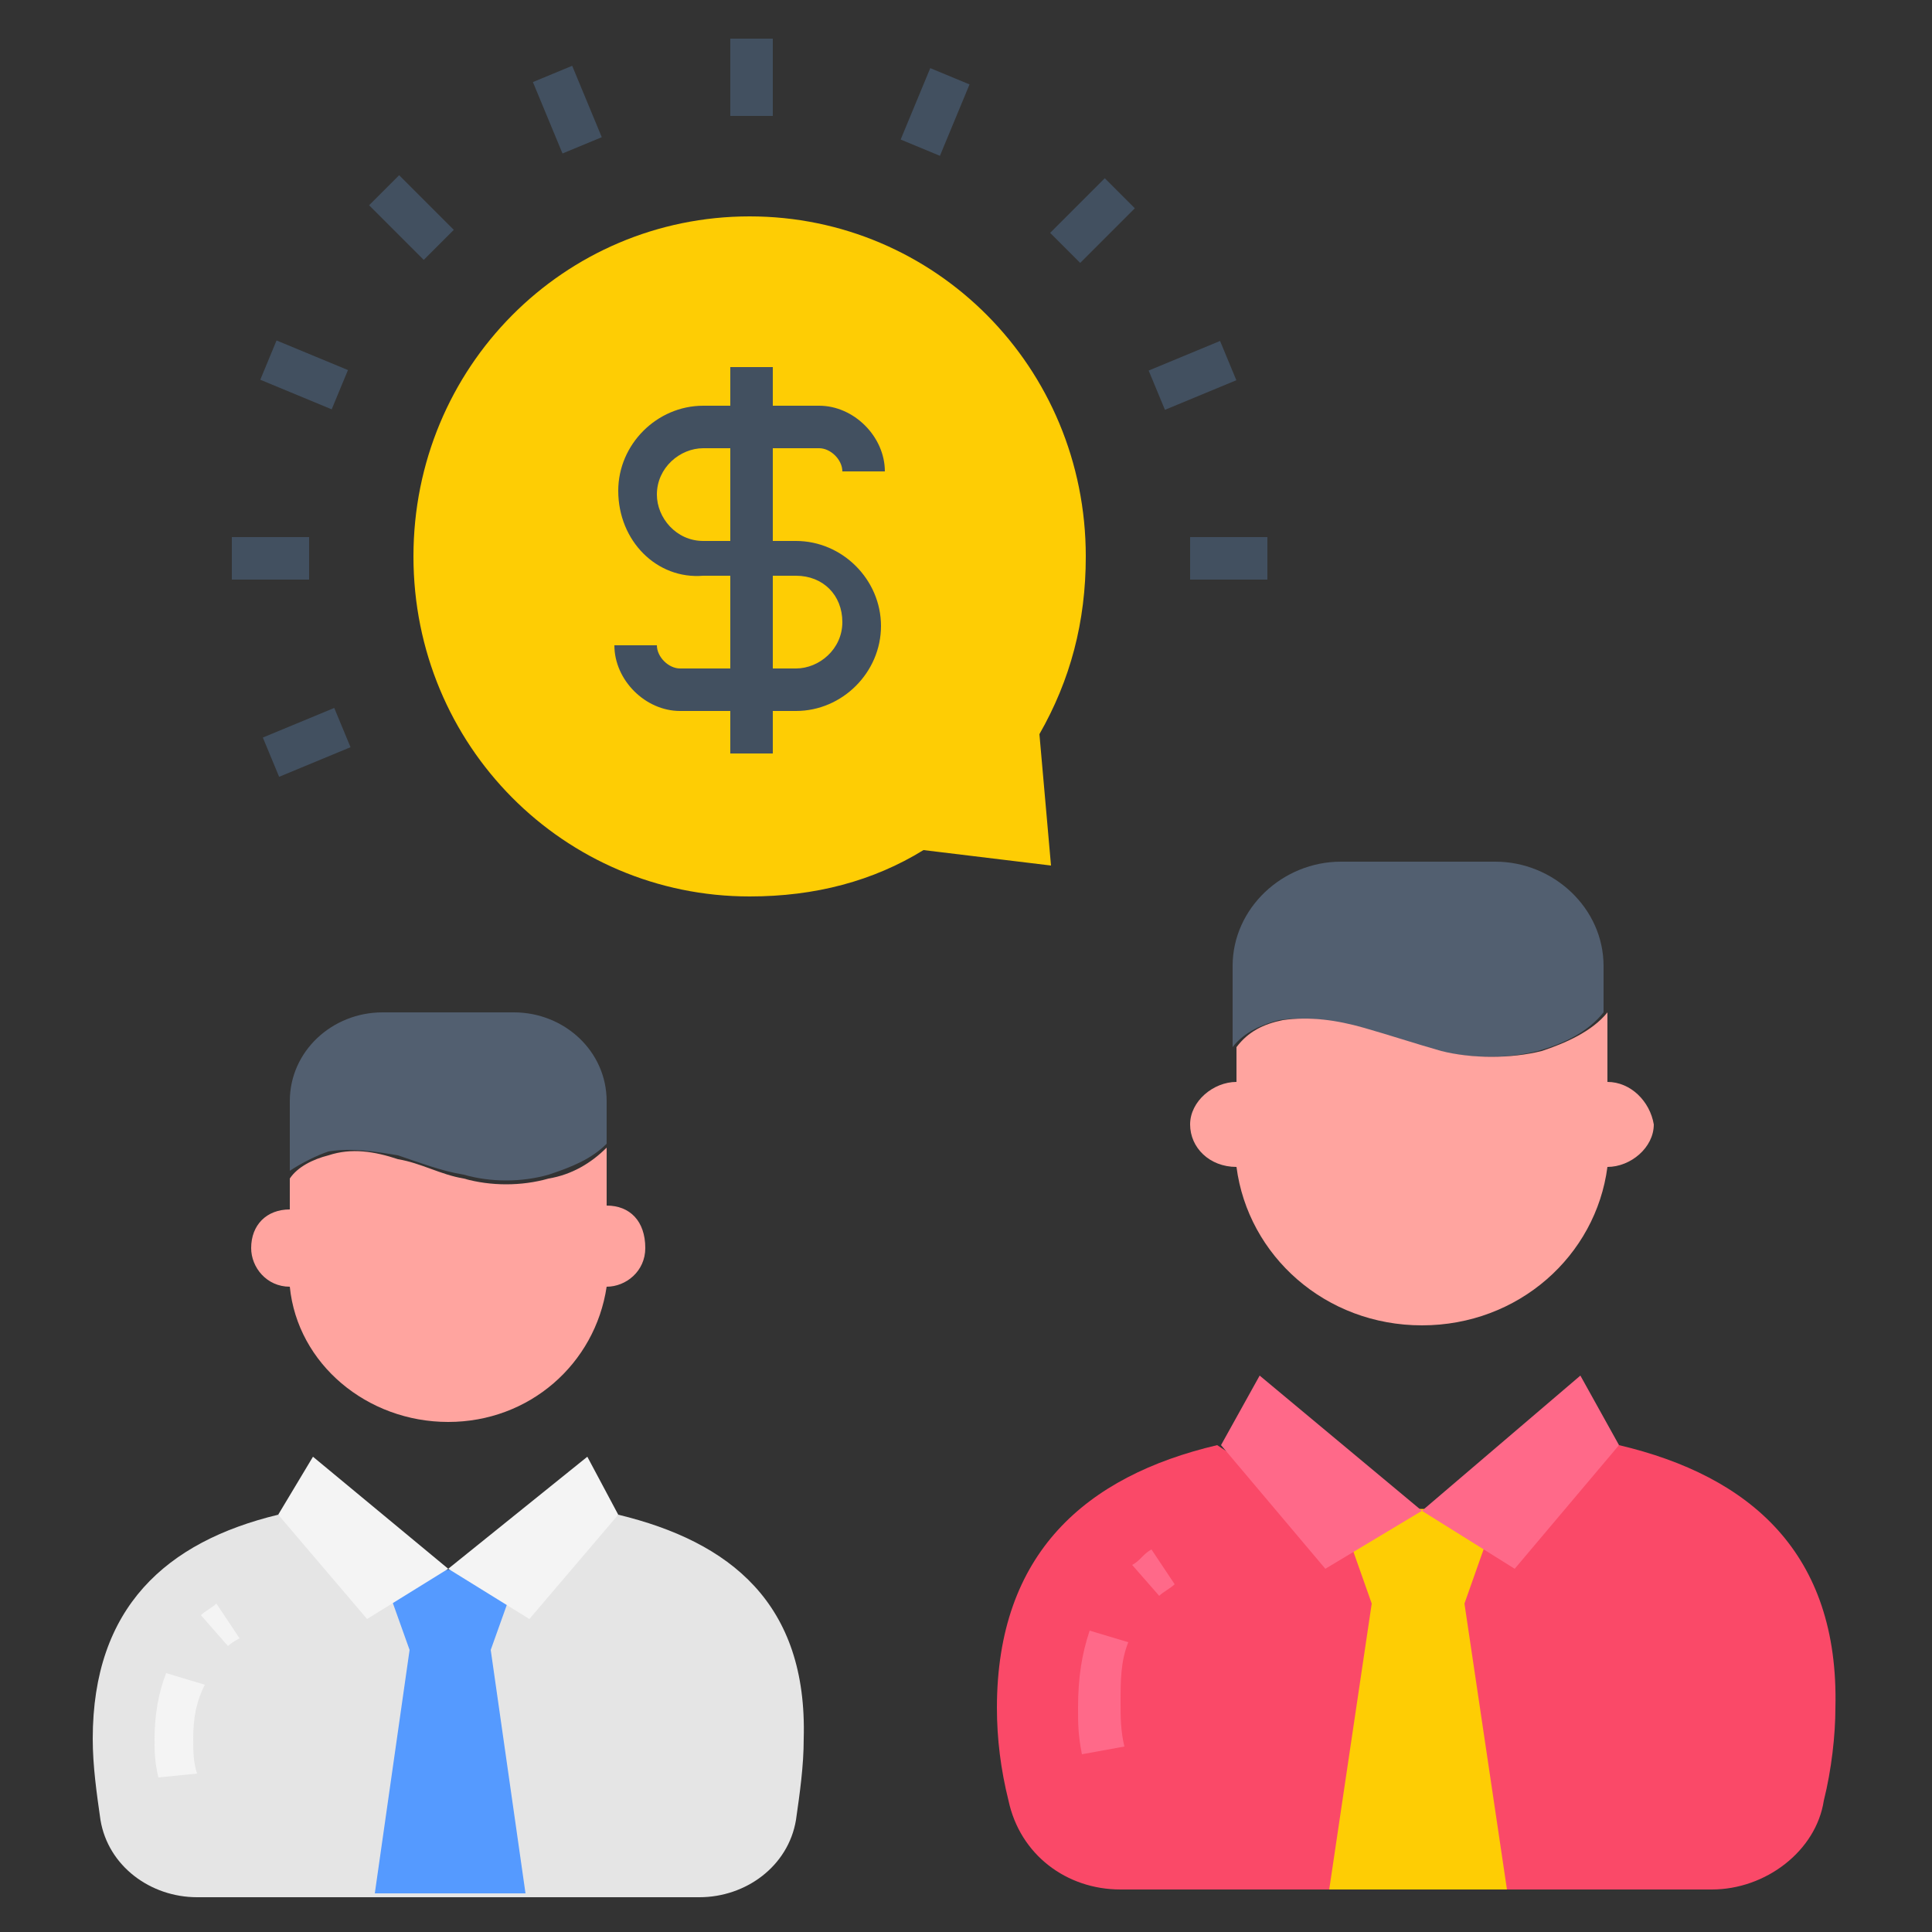 <?xml version="1.0" encoding="utf-8"?>
<!-- Generator: Adobe Illustrator 18.0.0, SVG Export Plug-In . SVG Version: 6.00 Build 0)  -->
<!DOCTYPE svg PUBLIC "-//W3C//DTD SVG 1.1//EN" "http://www.w3.org/Graphics/SVG/1.1/DTD/svg11.dtd">
<svg version="1.1" id="Layer_1" xmlns="http://www.w3.org/2000/svg" xmlns:xlink="http://www.w3.org/1999/xlink" x="0px" y="0px"
	 viewBox="0 0 50 50" enable-background="new 0 0 50 50" xml:space="preserve">
<rect x="0" y="0" width="50" height="50" fill="#333333" stroke="none"/>
<g>
	<g>
		<path fill="#FA4968" d="M41.9,37.4l-5.2,3.4l-5.2-3.4c-3.4,0.8-5.7,2.8-5.7,6.8c0,0.8,0.1,1.6,0.3,2.4c0.3,1.4,1.5,2.3,2.9,2.3
			h15.3c1.4,0,2.7-1,2.9-2.3c0.2-0.8,0.3-1.7,0.3-2.4C47.6,40.2,45.3,38.2,41.9,37.4z"/>
	</g>
	<g>
		<g>
			<path fill="#FECD04" d="M39,48.9l-1.1-7.4l0.6-1.7c0-1-3.6-1-3.6,0l0.6,1.7l-1.1,7.4H39z"/>
		</g>
	</g>
	<g>
		<path fill="#E5E5E5" d="M16,39.2l-4.4,2.9l-4.4-2.9c-2.9,0.7-4.8,2.4-4.8,5.8c0,0.7,0.1,1.4,0.2,2.1c0.2,1.2,1.3,2,2.5,2h13
			c1.2,0,2.3-0.8,2.5-2c0.1-0.7,0.2-1.4,0.2-2.1C20.9,41.5,18.9,39.9,16,39.2z"/>
	</g>
	<g>
		<path fill="#559AFF" d="M13.6,49l-0.9-6.3l0.5-1.4c0-0.9-3.1-0.9-3.1,0l0.5,1.4L9.7,49H13.6z"/>
	</g>
	<g>
		<path fill="#F4F4F4" d="M5.9,42.6l-0.7-0.8c0.1-0.1,0.3-0.2,0.4-0.3l0.6,0.9C6.2,42.4,6,42.5,5.9,42.6z"/>
	</g>
	<g>
		<path fill="#F4F4F4" d="M4.1,46C4,45.6,4,45.3,4,45c0-0.6,0.1-1.2,0.3-1.7l1,0.3C5.1,44,5,44.4,5,45c0,0.3,0,0.6,0.1,0.9L4.1,46z"
			/>
	</g>
	<g>
		<polygon fill="#F4F4F4" points="15.2,37.7 11.6,40.6 13.7,41.9 16,39.2 		"/>
	</g>
	<g>
		<polygon fill="#F4F4F4" points="8.1,37.7 11.6,40.6 9.5,41.9 7.2,39.2 		"/>
	</g>
	<g>
		<path fill="#FFFFFF" d="M13.7,41.9"/>
	</g>
	<g>
		<path fill="#525F70" d="M8.5,29.8c0.6-0.1,1.2,0,1.8,0.1c0.6,0.2,1.1,0.4,1.7,0.5c0.7,0.2,1.5,0.2,2.2,0c0.6-0.2,1.1-0.4,1.5-0.8
			v-1.1c0-1.3-1.1-2.3-2.4-2.3H9.9c-1.3,0-2.4,1-2.4,2.3v1.8C7.8,30.1,8.2,29.9,8.5,29.8z"/>
	</g>
	<g>
		<path fill="#FFA49F" d="M15.7,31.2v-1.5c-0.4,0.4-0.9,0.7-1.5,0.8c-0.7,0.2-1.5,0.2-2.2,0c-0.6-0.1-1.1-0.4-1.7-0.5
			c-0.6-0.2-1.2-0.3-1.8-0.1c-0.4,0.1-0.8,0.3-1,0.6v0.8c-0.6,0-1,0.4-1,1c0,0.5,0.4,1,1,1l0,0c0.2,2,2,3.5,4.1,3.5s3.8-1.5,4.1-3.5
			l0,0c0.5,0,1-0.4,1-1C16.7,31.6,16.3,31.2,15.7,31.2z"/>
	</g>
	<g>
		<g>
			<path fill="#FF6989" d="M30,41.3l-0.7-0.8c0.2-0.1,0.3-0.3,0.5-0.4l0.6,0.9C30.3,41.1,30.1,41.2,30,41.3z"/>
		</g>
		<g>
			<path fill="#FF6989" d="M28,45.4c-0.1-0.5-0.1-0.8-0.1-1.2c0-0.8,0.1-1.4,0.3-2l1,0.3C29,43,29,43.5,29,44.1c0,0.3,0,0.7,0.1,1.1
				L28,45.4z"/>
		</g>
	</g>
	<g>
		<polygon fill="#FF6989" points="40.9,35.6 36.8,39.1 39.2,40.6 41.9,37.4 		"/>
	</g>
	<g>
		<polygon fill="#FF6989" points="32.6,35.6 36.8,39.1 34.3,40.6 31.6,37.4 		"/>
	</g>
	<g>
		<path fill="#FFFFFF" d="M39.2,40.6"/>
	</g>
	<g>
		<path fill="#525F70" d="M33.1,26.4c0.7-0.1,1.4,0,2.1,0.2c0.7,0.2,1.3,0.5,2,0.6c0.9,0.2,1.8,0.2,2.6,0c0.7-0.2,1.3-0.5,1.7-1V25
			c0-1.5-1.3-2.7-2.8-2.7h-4c-1.5,0-2.8,1.2-2.8,2.7v2.1C32.2,26.7,32.7,26.5,33.1,26.4z"/>
	</g>
	<g>
		<path fill="#FFA49F" d="M41.6,28v-1.8c-0.4,0.5-1.1,0.8-1.7,1c-0.8,0.2-1.8,0.2-2.6,0c-0.7-0.2-1.3-0.4-2-0.6s-1.4-0.3-2.1-0.2
			c-0.5,0.1-0.9,0.3-1.2,0.7V28c-0.6,0-1.2,0.5-1.2,1.1s0.5,1.1,1.2,1.1l0,0c0.3,2.3,2.3,4.1,4.8,4.1s4.5-1.8,4.8-4.1l0,0
			c0.6,0,1.2-0.5,1.2-1.1C42.7,28.5,42.2,28,41.6,28z"/>
	</g>
	<g>
		<g>
			<path fill="#FECD04" d="M26.9,19l0.3,3.4L23.9,22c-1.3,0.8-2.8,1.2-4.5,1.2c-4.8,0-8.7-3.9-8.7-8.8s3.9-8.8,8.7-8.8
				s8.7,3.9,8.7,8.8C28.1,16.1,27.7,17.6,26.9,19z"/>
		</g>
		<g>
			<g>
				<path fill="#425060" d="M20.6,18.4h-3c-0.9,0-1.7-0.8-1.7-1.7H17c0,0.3,0.3,0.6,0.6,0.6h3c0.6,0,1.2-0.5,1.2-1.2
					c0-0.7-0.5-1.2-1.2-1.2h-2.4C17,15,16,14,16,12.7c0-1.2,1-2.2,2.2-2.2h3c0.9,0,1.7,0.8,1.7,1.7h-1.1c0-0.3-0.3-0.6-0.6-0.6h-3
					c-0.6,0-1.2,0.5-1.2,1.2c0,0.6,0.5,1.2,1.2,1.2h2.4c1.2,0,2.2,1,2.2,2.2C22.8,17.4,21.8,18.4,20.6,18.4z"/>
			</g>
		</g>
		<g>
			<rect x="18.9" y="9.5" fill="#425060" width="1.1" height="10"/>
		</g>
		<g>
			<g>
				<g>
					<g>
						<rect x="30.8" y="13.9" fill="#425060" width="2" height="1.1"/>
					</g>
					<g>
						<rect x="6" y="13.9" fill="#425060" width="2" height="1.1"/>
					</g>
				</g>
				<g>
					<g>
						<rect x="18.9" y="1" fill="#425060" width="1.1" height="2"/>
					</g>
				</g>
			</g>
			<g>
				<g>
					<g>
						
							<rect x="9.6" y="5.1" transform="matrix(-0.707 -0.707 0.707 -0.707 14.148 17.119)" fill="#425060" width="2" height="1.1"/>
					</g>
				</g>
				<g>
					<g>
						
							<rect x="27.7" y="4.6" transform="matrix(-0.707 -0.707 0.707 -0.707 44.287 29.64)" fill="#425060" width="1.1" height="2"/>
					</g>
				</g>
			</g>
		</g>
		<g>
			<g>
				<g>
					<g>
						
							<rect x="30.4" y="8.7" transform="matrix(-0.383 -0.924 0.924 -0.383 33.753 42.028)" fill="#425060" width="1.1" height="2"/>
					</g>
					<g>
						
							<rect x="7.4" y="18.2" transform="matrix(-0.383 -0.924 0.924 -0.383 -6.759 33.912)" fill="#425060" width="1.1" height="2"/>
					</g>
				</g>
				<g>
					<g>
						
							<rect x="13.7" y="2.4" transform="matrix(-0.383 -0.924 0.924 -0.383 17.587 17.55)" fill="#425060" width="2" height="1.1"/>
					</g>
				</g>
			</g>
			<g>
				<g>
					<g>
						
							<rect x="6.9" y="9.2" transform="matrix(-0.924 -0.383 0.383 -0.924 11.436 21.737)" fill="#425060" width="2" height="1.1"/>
					</g>
				</g>
				<g>
					<g>
						
							<rect x="23.6" y="1.9" transform="matrix(-0.924 -0.383 0.383 -0.924 45.404 14.827)" fill="#425060" width="1.1" height="2"/>
					</g>
				</g>
			</g>
		</g>
	</g>
</g>
</svg>
